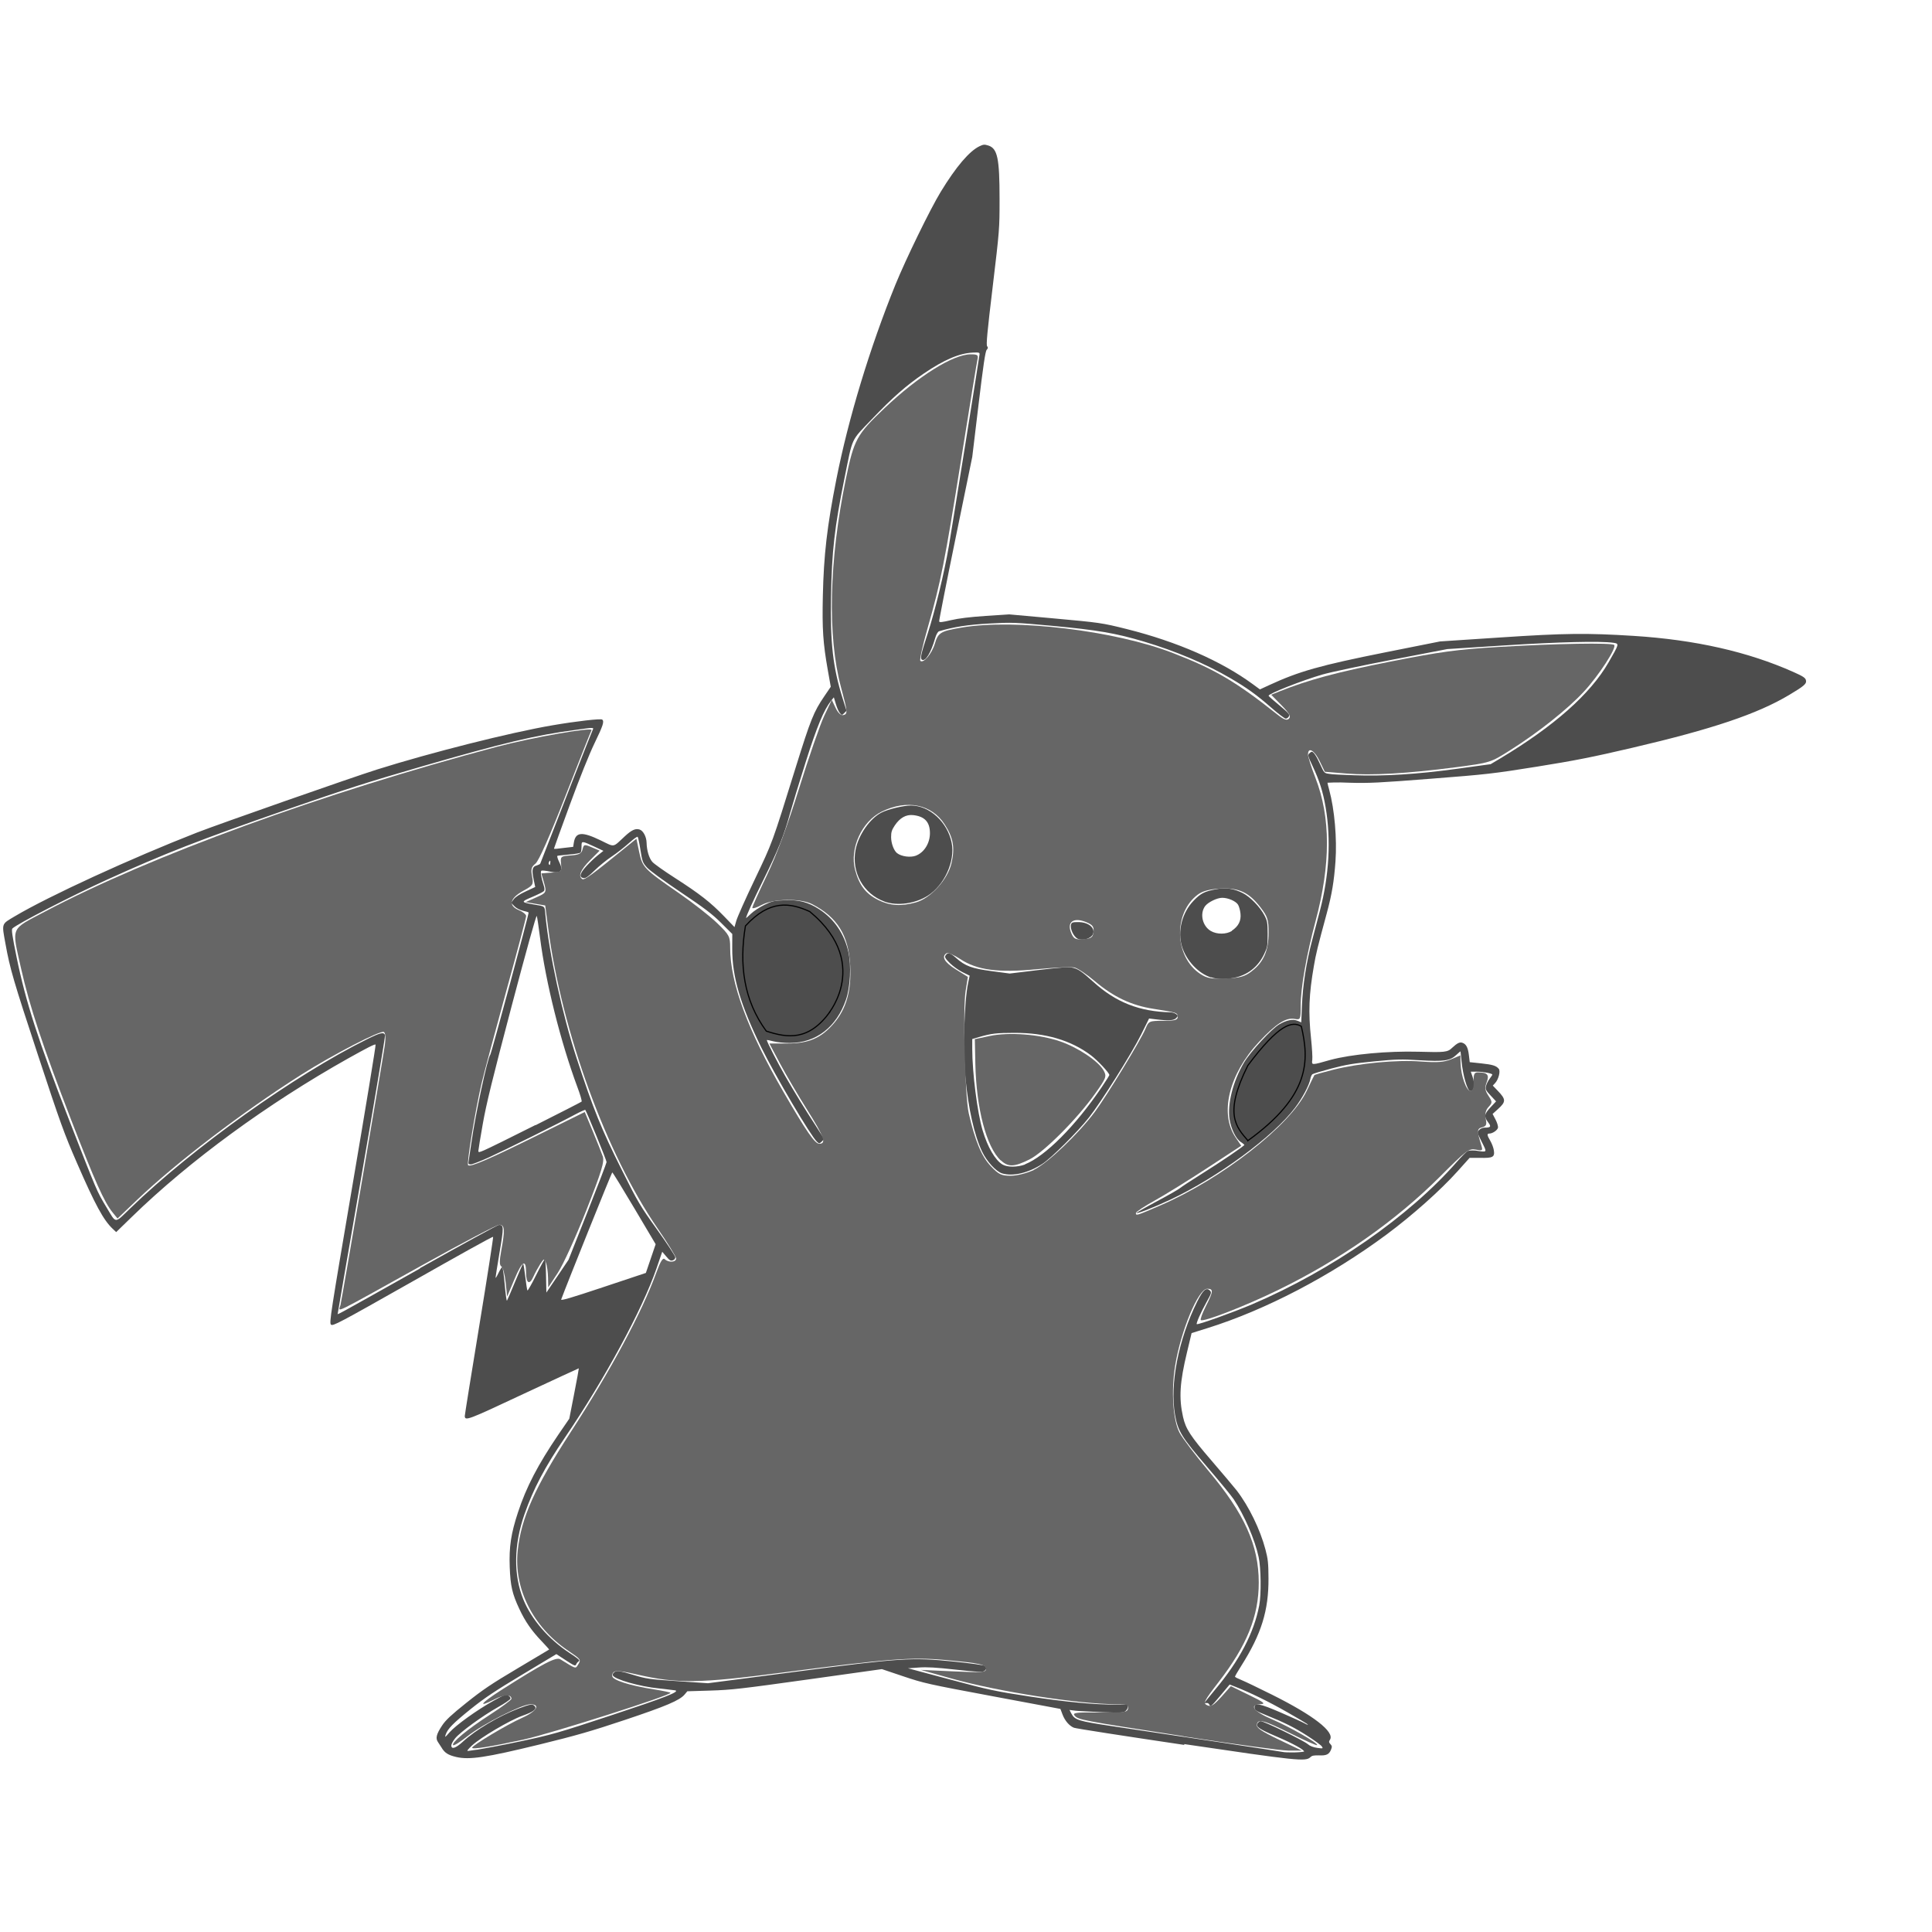 <svg height="30" width="30" xmlns="http://www.w3.org/2000/svg"><path d="m18.39 27.095c-.916-.136-1.688-.255-1.715-.267-.072-.03-.139-.108-.176-.205l-.033-.087-1.053-.197c-1.006-.188-1.068-.202-1.386-.309l-.333-.112-1.149.161c-1.032.144-1.186.162-1.511.172l-.361.011-.042.05c-.076.091-.288.181-.928.395-.52.174-.756.242-1.324.381-.837.204-1.09.242-1.296.194-.126-.03-.179-.064-.228-.148-.011-.019-.034-.054-.052-.08-.044-.061-.028-.125.063-.262.055-.083.143-.165.376-.351.251-.201.389-.294.792-.533.268-.159.49-.291.493-.294.003 0-.048-.058-.112-.125-.158-.164-.26-.31-.352-.508-.109-.233-.137-.354-.148-.648-.012-.312.02-.522.128-.849.129-.394.312-.744.627-1.207l.17-.248.076-.389c.042-.214.074-.391.072-.393-.002 0-.391.178-.865.4-.862.405-.904.421-.906.34-0-.016.101-.646.225-1.4.124-.754.22-1.376.215-1.381-.006-.01-.568.305-1.249.691-1.154.653-1.241.699-1.269.671-.028-.027-.005-.172.338-2.186.202-1.186.362-2.159.355-2.162-.016-.01-.146.059-.424.214-1.254.704-2.464 1.589-3.357 2.458l-.247.24-.055-.052c-.142-.134-.272-.373-.553-1.019-.199-.457-.258-.619-.604-1.67-.382-1.159-.438-1.35-.507-1.735-.059-.326-.067-.302.145-.428.528-.314 1.819-.906 2.826-1.299.358-.139 2.397-.853 2.795-.979.838-.264 2.07-.575 2.724-.687.372-.064.757-.108.777-.089.033.03.011.095-.119.364-.085.176-.231.54-.384.956-.136.37-.247.677-.247.683-0.0.01.067 0 .149-.01l.149-.017.01-.064c.027-.169.126-.177.418-.036.224.108.18.116.376-.066.104-.096.164-.124.228-.103.056.018.106.113.108.204.003.12.037.237.088.297.025.03.184.143.353.251.384.247.552.378.76.593l.164.17.029-.101c.016-.055.144-.344.286-.64.278-.583.265-.546.636-1.74.233-.747.278-.86.444-1.104l.1-.147-.046-.258c-.074-.42-.089-.636-.077-1.154.014-.638.066-1.081.21-1.81.186-.944.522-2.048.915-3.017.162-.399.543-1.18.704-1.444.241-.395.446-.635.605-.711.059-.028.076-.029.137-.01.141.047.173.198.173.831 0.0.463-.001.478-.107 1.364-.084.698-.103.901-.086.921.016.02.015.032-.007.056-.021.023-.053.239-.126.847l-.098.816-.26 1.266c-.143.696-.257 1.276-.254 1.288.004.018.046.013.183-.019.119-.028.297-.05.541-.066l.364-.024.665.06c.749.068.771.071 1.16.168.782.196 1.469.497 1.959.857l.109.08.138-.064c.472-.218.792-.308 1.816-.513l.843-.168.941-.062c.995-.066 1.338-.07 2.067-.024.952.06 1.774.246 2.48.561.148.066.184.09.193.126.014.056-.024.089-.26.23-.496.296-1.192.53-2.438.821-.619.145-.895.199-1.482.293-.675.108-.78.12-1.644.187-.805.063-.967.071-1.264.062-.188-.01-.342 0-.341 0 0.0.01.012.057.027.111.083.307.122.756.097 1.112-.022.307-.056.511-.134.8-.147.543-.168.628-.201.821-.077.443-.088.715-.044 1.129.015.145.024.294.019.331-.011.084-.014.084.281 0 .327-.088.891-.14 1.37-.127.402.011.45.01.523-.063.074-.069.115-.09.154-.077.06.019.089.072.103.187l.014.115.178.019c.178.019.233.036.273.085.029.035-.004.164-.056.22l-.037.04.072.075c.135.14.136.174.007.291l-.082.074.045.086c.025.047.042.104.039.126-.007.04-.084.093-.136.093-.038 0-.035.026.016.112.024.041.049.106.055.146.017.107-.013.124-.213.119h-.163l-.183.204c-.27.301-.707.69-1.11.989-.865.641-1.88 1.171-2.781 1.452l-.243.076-.071.297c-.113.47-.128.71-.062 1.005.042.186.114.297.443.679.172.2.347.408.389.461.19.246.366.608.448.919.039.148.046.212.047.448.003.499-.11.863-.421 1.355-.055.086-.099.163-.099.17 0 .01.046.031.102.054.056.023.269.125.473.227.644.321.975.578.9.698-.02.031-.019.042.007.07.026.029.027.041.008.088-.03.072-.072.092-.187.086-.074 0-.105 0-.134.03-.075.068-.204.054-1.958-.205zm1.861.108c.016-.025-.17-.129-.434-.241-.267-.114-.321-.151-.291-.2.011-.017.031-.033.045-.036.036-.01.668.299.735.356.036.031.086.05.148.059.09.012.093.011.072-.022-.012-.019-.114-.094-.228-.167-.199-.128-.364-.21-.641-.321-.153-.061-.177-.078-.177-.121 0-.074.082-.058.405.081.173.075.341.151.373.169.032.019.055.027.05.019-.005-.01-.151-.096-.325-.195-.284-.162-.568-.301-.805-.394l-.084-.033-.148.177c-.134.16-.15.174-.165.14-.011-.024-.028-.034-.049-.029-.018 0-.032 0-.032 0 0 0 .075-.098.167-.207.378-.451.605-.883.686-1.308.033-.171.028-.583-.009-.753-.058-.27-.221-.647-.388-.898-.035-.053-.223-.281-.416-.506-.389-.453-.449-.549-.494-.801-.084-.472.052-1.173.343-1.759.087-.175.138-.224.19-.18.039.032.036.043-.048.193-.081.145-.16.323-.148.335.015.015.567-.183.863-.309 1.232-.527 2.434-1.363 3.172-2.206.073-.083.148-.159.167-.17.021-.012.07-.014.127-.01.188.027.182.036.097-.134-.073-.147-.074-.151-.041-.186.018-.02.055-.036.082-.036.097 0 .109-.015.062-.077-.073-.097-.068-.131.037-.243l.082-.088-.084-.09c-.074-.079-.083-.097-.073-.145.006-.03.031-.081.055-.113.024-.032.044-.062.044-.067 0-.019-.137-.046-.234-.046l-.101-0.0.026.073c.046.13.028.238-.038.226-.042-.01-.11-.244-.131-.459-.008-.083-.016-.153-.016-.156-.001 0-.031.022-.066.056-.097.092-.194.105-.574.082-.278-.017-.352-.016-.701.018-.322.031-.438.051-.665.111-.151.04-.284.08-.295.089-.011.01-.025.041-.031.073-.018.099-.125.298-.239.449-.333.441-1.202 1.081-1.937 1.426-.26.122-.513.221-.527.206-.004 0 .139-.085.318-.18.179-.095.341-.188.361-.206.02-.018.168-.115.329-.216.297-.185.672-.44.671-.456-0 0-.025-.025-.056-.044-.074-.047-.151-.203-.174-.352-.037-.237.053-.592.223-.88.099-.168.428-.525.549-.595.115-.067.21-.085.281-.056l.06.025.01-.251c.013-.325.068-.679.159-1.023.04-.151.094-.359.121-.461.144-.552.174-1.101.088-1.607-.041-.24-.097-.416-.204-.642-.069-.146-.075-.167-.051-.191.015-.015.033-.027.04-.027.028 0 .073.067.132.198.061.133.062.135.138.145.042.01.217.016.387.022.464.017.987-.016 1.597-.1l.524-.072.151-.09c.835-.501 1.397-.999 1.679-1.489.169-.293.169-.292.074-.306-.205-.029-.843-.013-1.691.041l-.887.057-.861.166c-.473.091-.957.194-1.074.228-.316.091-.85.302-.839.331.003.01.079.075.169.15.143.119.162.141.146.171-.01.019-.032.034-.049.034-.017-0-.121-.08-.231-.176-.222-.194-.369-.3-.628-.452-.383-.224-.846-.42-1.348-.57-.431-.129-.72-.178-1.408-.242-.6-.055-.633-.056-.985-.037-.334.018-.553.052-.785.121-.019.01-.042.047-.06.11-.065.226-.15.364-.204.331-.03-.019-.016-.084.089-.405.113-.348.259-.949.329-1.36.047-.274.47-2.913.476-2.973.004-.032-.005-.035-.102-.031-.211.01-.447.11-.763.325-.272.185-.487.374-.805.707-.335.352-.293.261-.428.925-.154.762-.195 1.122-.208 1.837-.013.719.03 1.096.18 1.574l.061.194-.036.036c-.035.035-.037.035-.067 0-.017-.018-.045-.081-.062-.139l-.032-.106-.041.051c-.114.143-.221.4-.398.959-.099.312-.207.668-.241.79-.092.34-.186.574-.407 1.02-.165.333-.276.577-.276.609-0 0 .034-.028.075-.068s.135-.102.209-.138c.121-.059.149-.065.314-.072.22-.01.366.029.536.139.234.151.392.382.455.666.046.209.03.538-.037.736-.145.427-.465.675-.873.675-.086 0-.2-.011-.253-.025-.053-.014-.1-.023-.103-.02-.009.01.166.352.285.559.135.236.323.542.478.778.066.101.121.19.121.197 0 .01-.016.028-.035.045-.034.031-.037.031-.071 0-.093-.084-.647-1.022-.86-1.455-.329-.669-.459-1.111-.456-1.551l.001-.22-.172-.171c-.14-.139-.257-.228-.629-.478-.271-.182-.485-.339-.526-.386-.064-.073-.071-.091-.099-.269-.016-.105-.036-.197-.043-.204-.007-.01-.071.038-.141.101-.07.063-.19.156-.265.206-.076.05-.194.147-.264.215-.097.095-.136.122-.169.118-.075-.011-.062-.071.041-.184.052-.057.133-.134.18-.171l.086-.068-.13-.061c-.209-.097-.21-.097-.21-.01-0.0.042-.006.085-.013.096s-.088.025-.18.032c-.092.01-.174.016-.182.021-.008 0 .004.047.027.092.072.143.03.188-.142.152-.064-.014-.124-.02-.133-.014-.019.012-.005.105.032.217.018.055.02.083.006.1-.011.013-.092.053-.181.091-.179.075-.178.082.02.116.187.032.172.019.185.162.056.596.264 1.552.484 2.223.264.806.384 1.102.703 1.739.252.504.281.553.548.926.155.216.282.41.282.429 0 .021-.016.041-.04.048-.032.01-.051 0-.101-.061l-.062-.073-.09.262c-.22.637-.806 1.72-1.42 2.622-.312.458-.49.795-.627 1.186-.168.478-.175.946-.02 1.329.126.309.391.617.716.83.139.091.168.117.145.13-.016.01-.034.031-.041.049-.011.029-.028.022-.16-.064l-.147-.096-.531.319c-.417.25-.587.364-.795.531-.277.223-.363.31-.393.401-.016.049-.01.045.061-.037.096-.109.426-.347.683-.49.167-.093.19-.102.227-.082.023.012.039.034.036.049-.003.015-.091.075-.197.134-.235.132-.582.384-.662.482-.033.04-.06.09-.06.111 0 .066.068.044.179-.058.199-.184.559-.398.865-.515.185-.07.219-.075.252-.036.036.044-.019.087-.195.149-.195.07-.648.337-.781.462-.061.057-.084.088-.062.083.02 0 .087-.014.151-.02.063-.01.357-.063.653-.126.509-.108.584-.13 1.42-.406.825-.273 1.065-.366.998-.388-.015 0-.129-.018-.254-.03-.293-.027-.71-.146-.718-.205-.004-.024.009-.043.038-.056.036-.016.083-.01.271.048.217.065.25.07.698.1l.47.032 1.322-.173c1.673-.22 1.84-.23 2.5-.163.248.025.461.055.475.066.034.028.03.057-.01.082-.028.017-.114.013-.439-.023-.308-.034-.445-.042-.573-.033l-.169.012.656.175c.606.162.7.182 1.233.263.565.086 1.034.13 1.34.125.079 0 .153 0 .165-.001.034 0 .026.063-.013.099-.033.03-.062.031-.359.021-.178-.01-.367-.017-.419-.023l-.095-.012.028.054c.053.102.107.119.632.197 1.04.154 2.619.393 2.644.4.056.015.336.01.345-.01zm-4.691-8.983c-.093-.028-.237-.185-.309-.336-.122-.255-.215-.67-.26-1.153-.04-.43-.019-1.179.042-1.466l.024-.115-.111-.054c-.061-.03-.15-.094-.197-.141-.071-.072-.083-.092-.067-.118.033-.053.071-.044.163.037.144.128.243.164.557.206l.277.037.443-.054c.325-.039.465-.05.525-.038.088.016.15.058.33.221.351.319.716.462 1.198.473.029.001.069.013.087.027.033.025.033.027.002.062-.035.039-.12.044-.317.02l-.104-.013-.124.25c-.147.295-.621 1.048-.81 1.288-.173.22-.586.631-.722.719-.219.143-.46.199-.628.148zm.356-.141c.314-.124.781-.592 1.187-1.191.068-.1.123-.188.123-.195 0-.033-.185-.23-.287-.307-.31-.233-.704-.349-1.187-.348-.277 0-.36.01-.553.066l-.102.03v.153c0 .368.079.989.16 1.262.079.264.194.463.309.533.075.045.23.044.351 0zm2.889-2.901c-.193-.06-.382-.259-.45-.476-.075-.239-.002-.53.182-.719.107-.11.166-.14.335-.173.161-.031.283-.014.426.058.115.058.267.215.335.344.046.089.05.112.051.292 0.0.182-.003.203-.054.31-.096.202-.262.332-.477.371-.137.025-.248.023-.347-.01zm.323-.726c.104-.07.146-.154.134-.267-.005-.052-.023-.115-.039-.139-.035-.054-.153-.105-.243-.105-.081-.001-.223.069-.268.13-.085.118-.041.309.089.385.096.056.241.054.327 0zm-2.392.125c-.063-.028-.125-.158-.105-.222.01-.032.026-.037.113-.037.156 0.0.265.089.228.185-.026.069-.155.109-.236.074zm-3.002-.578c-.327-.118-.516-.456-.449-.803.045-.231.223-.487.402-.578.103-.053.342-.11.458-.11.289 0 .57.259.633.583.055.281-.113.653-.369.816-.197.126-.477.164-.675.093zm.487-.712c.129-.049.219-.193.219-.35 0-.173-.082-.261-.261-.28-.11-.012-.205.042-.284.159-.047.071-.058.103-.058.182 0 .096.042.209.092.249.067.053.207.072.293.04zm-7.7 6.405c.657-.369 1.209-.672 1.227-.672.075 0 .076.033.01.422-.034.205-.063.384-.063.397 0.0.013.02-.018.044-.069s.051-.093.059-.093c.009 0 .026.12.039.267.013.147.029.261.035.253.007-.01.063-.14.126-.293.063-.153.119-.279.125-.28.006-0.0.021.092.034.204.013.113.028.208.034.212.006 0 .067-.104.134-.24.067-.136.129-.247.136-.247.007 0 .016.117.018.259l.005.259.172-.254.172-.255.295-.745c.162-.41.295-.757.296-.772.002-.023-.313-.794-.332-.813-.004 0-.073.029-.155.073-.241.131-1.087.551-1.343.668-.131.059-.256.108-.279.108-.035 0-.04-.01-.033-.049.005-.027.024-.161.044-.297.062-.436.249-1.307.292-1.357.017-.02.595-2.162.595-2.206 0-.01-.039-.018-.087-.03-.053-.013-.106-.041-.135-.072l-.049-.051.039-.054c.025-.035.091-.079.187-.123l.148-.069-.025-.119c-.031-.148-.02-.199.046-.214.028-.01.054-.02.058-.032.364-.936.801-2.052.814-2.075.021-.039.014-.039-.261 0-.623.082-1.125.201-2.386.566-.84.243-1.215.363-2.121.678-1.346.468-1.883.677-2.777 1.084-.547.249-1.393.685-1.467.757-.016.016-.001.118.066.446.141.692.333 1.285.817 2.531.433 1.113.428 1.102.578 1.351.157.26.119.259.373.014.973-.941 2.547-2.064 3.676-2.624.206-.102.257-.114.277-.063.006.014-.158.989-.362 2.165s-.372 2.147-.372 2.156c0 .022-.124.09 1.275-.696zm3.584-.149.076-.223-.331-.558c-.182-.307-.336-.558-.343-.557-.008.001-.708 1.741-.793 1.973-.008.023.145-.022.652-.191l.663-.221.076-.223zm-1.789-2.071c.386-.194.707-.359.715-.366.008-.01-.022-.11-.066-.228-.26-.7-.492-1.628-.579-2.316-.021-.168-.044-.32-.051-.339-.007-.021-.155.509-.391 1.402-.298 1.131-.393 1.518-.447 1.825-.038.215-.069.404-.069.42-0.0.027.009.026.093-.01.051-.021.409-.197.794-.391zm.23-4.081c-0-.031-.004-.034-.017-.014-.009.014-.012.032-.008.04.015.025.024.015.024-.026z" fill="#4d4d4d"/><g fill="#666"><path d="m5.286 20.271c.026-.113.657-3.81.69-4.044.015-.109.01-.186-.015-.202-.052-.032-.792.351-1.284.663-.916.582-1.941 1.364-2.552 1.947l-.3.286-.077-.095c-.131-.162-.275-.484-.641-1.431-.437-1.132-.65-1.777-.779-2.353-.148-.665-.176-.598.369-.886 1.627-.861 4.321-1.843 7.015-2.559.547-.145 1.507-.314 1.473-.258-.01.016-.192.474-.404 1.019-.241.617-.416 1.013-.466 1.052-.064.05-.074.087-.053.197.024.13.018.14-.138.226-.207.114-.234.23-.07.298.064.026.116.068.116.093s-.139.551-.31 1.169c-.17.619-.342 1.262-.382 1.43-.097.412-.234 1.245-.209 1.27.034.034.323-.091 1.086-.468l.725-.358.122.293c.067.161.138.339.157.394.029.084-.014.227-.255.84-.16.406-.358.842-.441.968l-.15.229-.003-.153c-.002-.084-.016-.186-.032-.228-.028-.071-.032-.07-.09.019-.033.052-.082.141-.107.198-.059.132-.112.101-.112-.066 0-.217-.061-.183-.18.101l-.114.271-.023-.22c-.013-.121-.042-.232-.066-.247-.032-.02-.032-.085-.002-.249.059-.321.054-.399-.029-.399-.038 0-.567.276-1.174.614-1.461.812-1.321.744-1.296.638z"/><path d="m18.382 26.961c-1.611-.25-1.641-.256-1.697-.324-.035-.042.035-.05.388-.045.381 0 .431 0 .443-.062.011-.056-.016-.067-.174-.067-.588 0-1.84-.195-2.567-.399l-.477-.134.506.023c.439.02.506.015.506-.036 0-.071-.087-.091-.636-.141-.515-.047-.88-.019-2.513.194-1.309.171-1.641.175-2.266.032-.326-.075-.388-.071-.388.024 0 .061.271.148.645.206.134.021.251.045.259.053.032.032-1.858.634-2.278.726-.504.11-.802.158-.802.128 0-.036.544-.361.773-.463.227-.1.296-.212.131-.212-.132 0-.74.309-.974.494-.112.089-.213.152-.224.141-.035-.035.222-.248.571-.473.184-.119.334-.23.334-.247 0-.072-.117-.068-.267.01-.269.137-.211.059.103-.142.658-.419.856-.522.922-.482.248.153.235.149.273.089.053-.083.053-.084-.156-.226-.542-.367-.841-.963-.778-1.55.054-.509.264-.977.818-1.833.631-.972 1.115-1.874 1.338-2.493.061-.168.099-.228.127-.2.056.056.177.05.177-.01 0-.027-.13-.237-.288-.468-.796-1.157-1.486-3.049-1.699-4.663l-.046-.351-.152-.026-.152-.026.157-.07c.172-.077.173-.078.122-.254l-.035-.122.159-.012c.154-.011.159-.016.147-.133-.011-.118-.007-.122.151-.134.13-.01.167-.028.183-.095.019-.078.028-.08.143-.031l.122.052-.151.151c-.146.146-.187.248-.117.291.031.019.154-.07.66-.482l.179-.145.043.205c.05.239.075.265.612.636.22.152.491.364.601.471.187.181.2.206.2.379 0 .547.272 1.282.829 2.243.356.614.486.802.555.802.114 0 .076-.107-.189-.528-.141-.224-.33-.547-.421-.718l-.165-.311h.278c.332 0 .524-.08.727-.317.19-.223.27-.507.25-.892-.025-.471-.199-.752-.592-.955-.179-.092-.602-.085-.785.014-.078.042-.143.061-.143.043 0-.019.102-.246.227-.506.15-.313.319-.769.5-1.35.15-.483.326-.989.39-1.125l.117-.247.059.124c.036.076.082.119.118.112.073-.015.07-.045-.033-.429-.214-.796-.187-1.972.075-3.24.126-.61.167-.686.597-1.094.525-.499 1.068-.839 1.34-.839.11-0.0.122.01.105.086-.011.047-.124.739-.251 1.537-.256 1.602-.317 1.911-.521 2.624-.077.267-.128.498-.114.512.046.046.178-.109.224-.262.053-.177.088-.198.416-.254.823-.141 2.38.046 3.281.395.651.251.98.445 1.619.952.106.084.15.1.184.067.033-.034.005-.084-.116-.208l-.16-.163.124-.05c.454-.181.887-.298 1.708-.461.783-.155 1.06-.193 1.699-.231.894-.053 1.757-.068 1.795-.031.042.042-.237.472-.471.725-.25.27-.701.629-1.139.906-.311.197-.312.197-.859.269-.747.097-1.302.129-1.695.096l-.329-.027-.081-.167c-.082-.169-.181-.224-.18-.1 0.0.037.051.198.114.359.239.614.24 1.342.002 2.23-.142.53-.23 1.034-.23 1.314 0 .21-.004.218-.091.202-.137-.026-.291.073-.557.357-.465.497-.615 1.11-.364 1.481l.089.131-.522.342c-.287.188-.655.416-.818.507-.163.09-.296.178-.296.195 0 .046.009.043.375-.115.962-.415 2.023-1.245 2.278-1.782.06-.126.113-.235.118-.242.005-.01.135-.044.289-.084.404-.102.987-.158 1.365-.129.255.019.36.011.471-.035l.143-.06.003.122c.005.191.088.428.151.428.04 0 .055-.041.052-.143-.004-.114.01-.143.064-.143.149 0 .183.036.139.151-.033.087-.028.128.026.211.063.097.064.107.002.175-.045.049-.058.107-.043.184.018.091.008.115-.057.132-.081.021-.082.053-.011.283.024.079.017.084-.087.063-.105-.021-.148.012-.548.412-.696.696-1.555 1.297-2.525 1.77-.504.246-1.161.501-1.197.465-.011-.011.024-.107.078-.214.118-.233.121-.272.022-.272-.139 0-.411.654-.499 1.198-.063.389-.033.84.068 1.035.044.084.245.35.448.592.562.668.783 1.159.783 1.737 0 .522-.183.974-.624 1.546-.229.297-.244.328-.177.359.06.028.101 0 .221-.131l.147-.165.283.138c.233.113.264.138.176.141-.187.01-.102.116.181.236.274.117.725.375.699.4-.008.01-.185-.07-.394-.173-.436-.216-.523-.24-.542-.147-.01.05.072.106.342.235l.356.17h-.21c-.115-.001-.846-.1-1.623-.22zm-2.329-8.796c.209-.098.694-.559.949-.902.188-.253.713-1.115.785-1.288.05-.12.058-.124.276-.124.176 0 .224-.013.224-.058 0-.068-.009-.071-.376-.128-.342-.053-.62-.184-.912-.431-.121-.103-.262-.197-.313-.21-.051-.013-.31 0-.577.025-.604.06-.937.016-1.199-.157-.095-.063-.19-.103-.212-.09-.084.052-.032.142.146.252l.185.115-.035.218c-.045.274-.01 1.642.048 1.897.097.427.2.674.342.823.124.131.165.15.311.15.096-0.0.25-.039.359-.09zm3.386-3.086c.182-.139.26-.318.26-.596 0-.201-.016-.25-.124-.391-.182-.237-.34-.31-.63-.294-.164.01-.271.038-.344.092-.386.286-.366.968.037 1.233.104.068.17.08.396.071.224-.01.294-.029.405-.114zm-2.459-.606c.009-.074-.012-.109-.088-.143-.218-.1-.339-.019-.253.17.037.081.065.093.186.083.121-.01.145-.027.154-.11zm-2.76-.46c.227-.062.492-.351.553-.603.058-.243.031-.401-.104-.609-.203-.313-.586-.391-.978-.198-.309.152-.501.573-.413.904.064.24.165.371.359.468.181.09.354.101.583.038z"/><path d="m15.54 18.02c-.223-.208-.38-.805-.395-1.502l-.008-.382.229-.049c.303-.064.778-.027 1.1.085.283.099.595.31.673.454.048.089.038.114-.134.356-.282.396-.796.91-1.02 1.022-.237.118-.329.121-.444.014z"/></g><path d="m11.575 14.378c-.1.603-.026 1.156.324 1.633.331.108.661.156.992-.304-.148.162.713-.701-.317-1.552-.304-.139-.62-.191-.999.223zm7.802 3.334c.976-.704.952-1.248.83-1.775-.143-.085-.348-.038-.83.607-.379.756-.182.955 0 1.167z" fill="#4d4d4d" fill-rule="evenodd" stroke="#000" stroke-width=".018"/></svg>